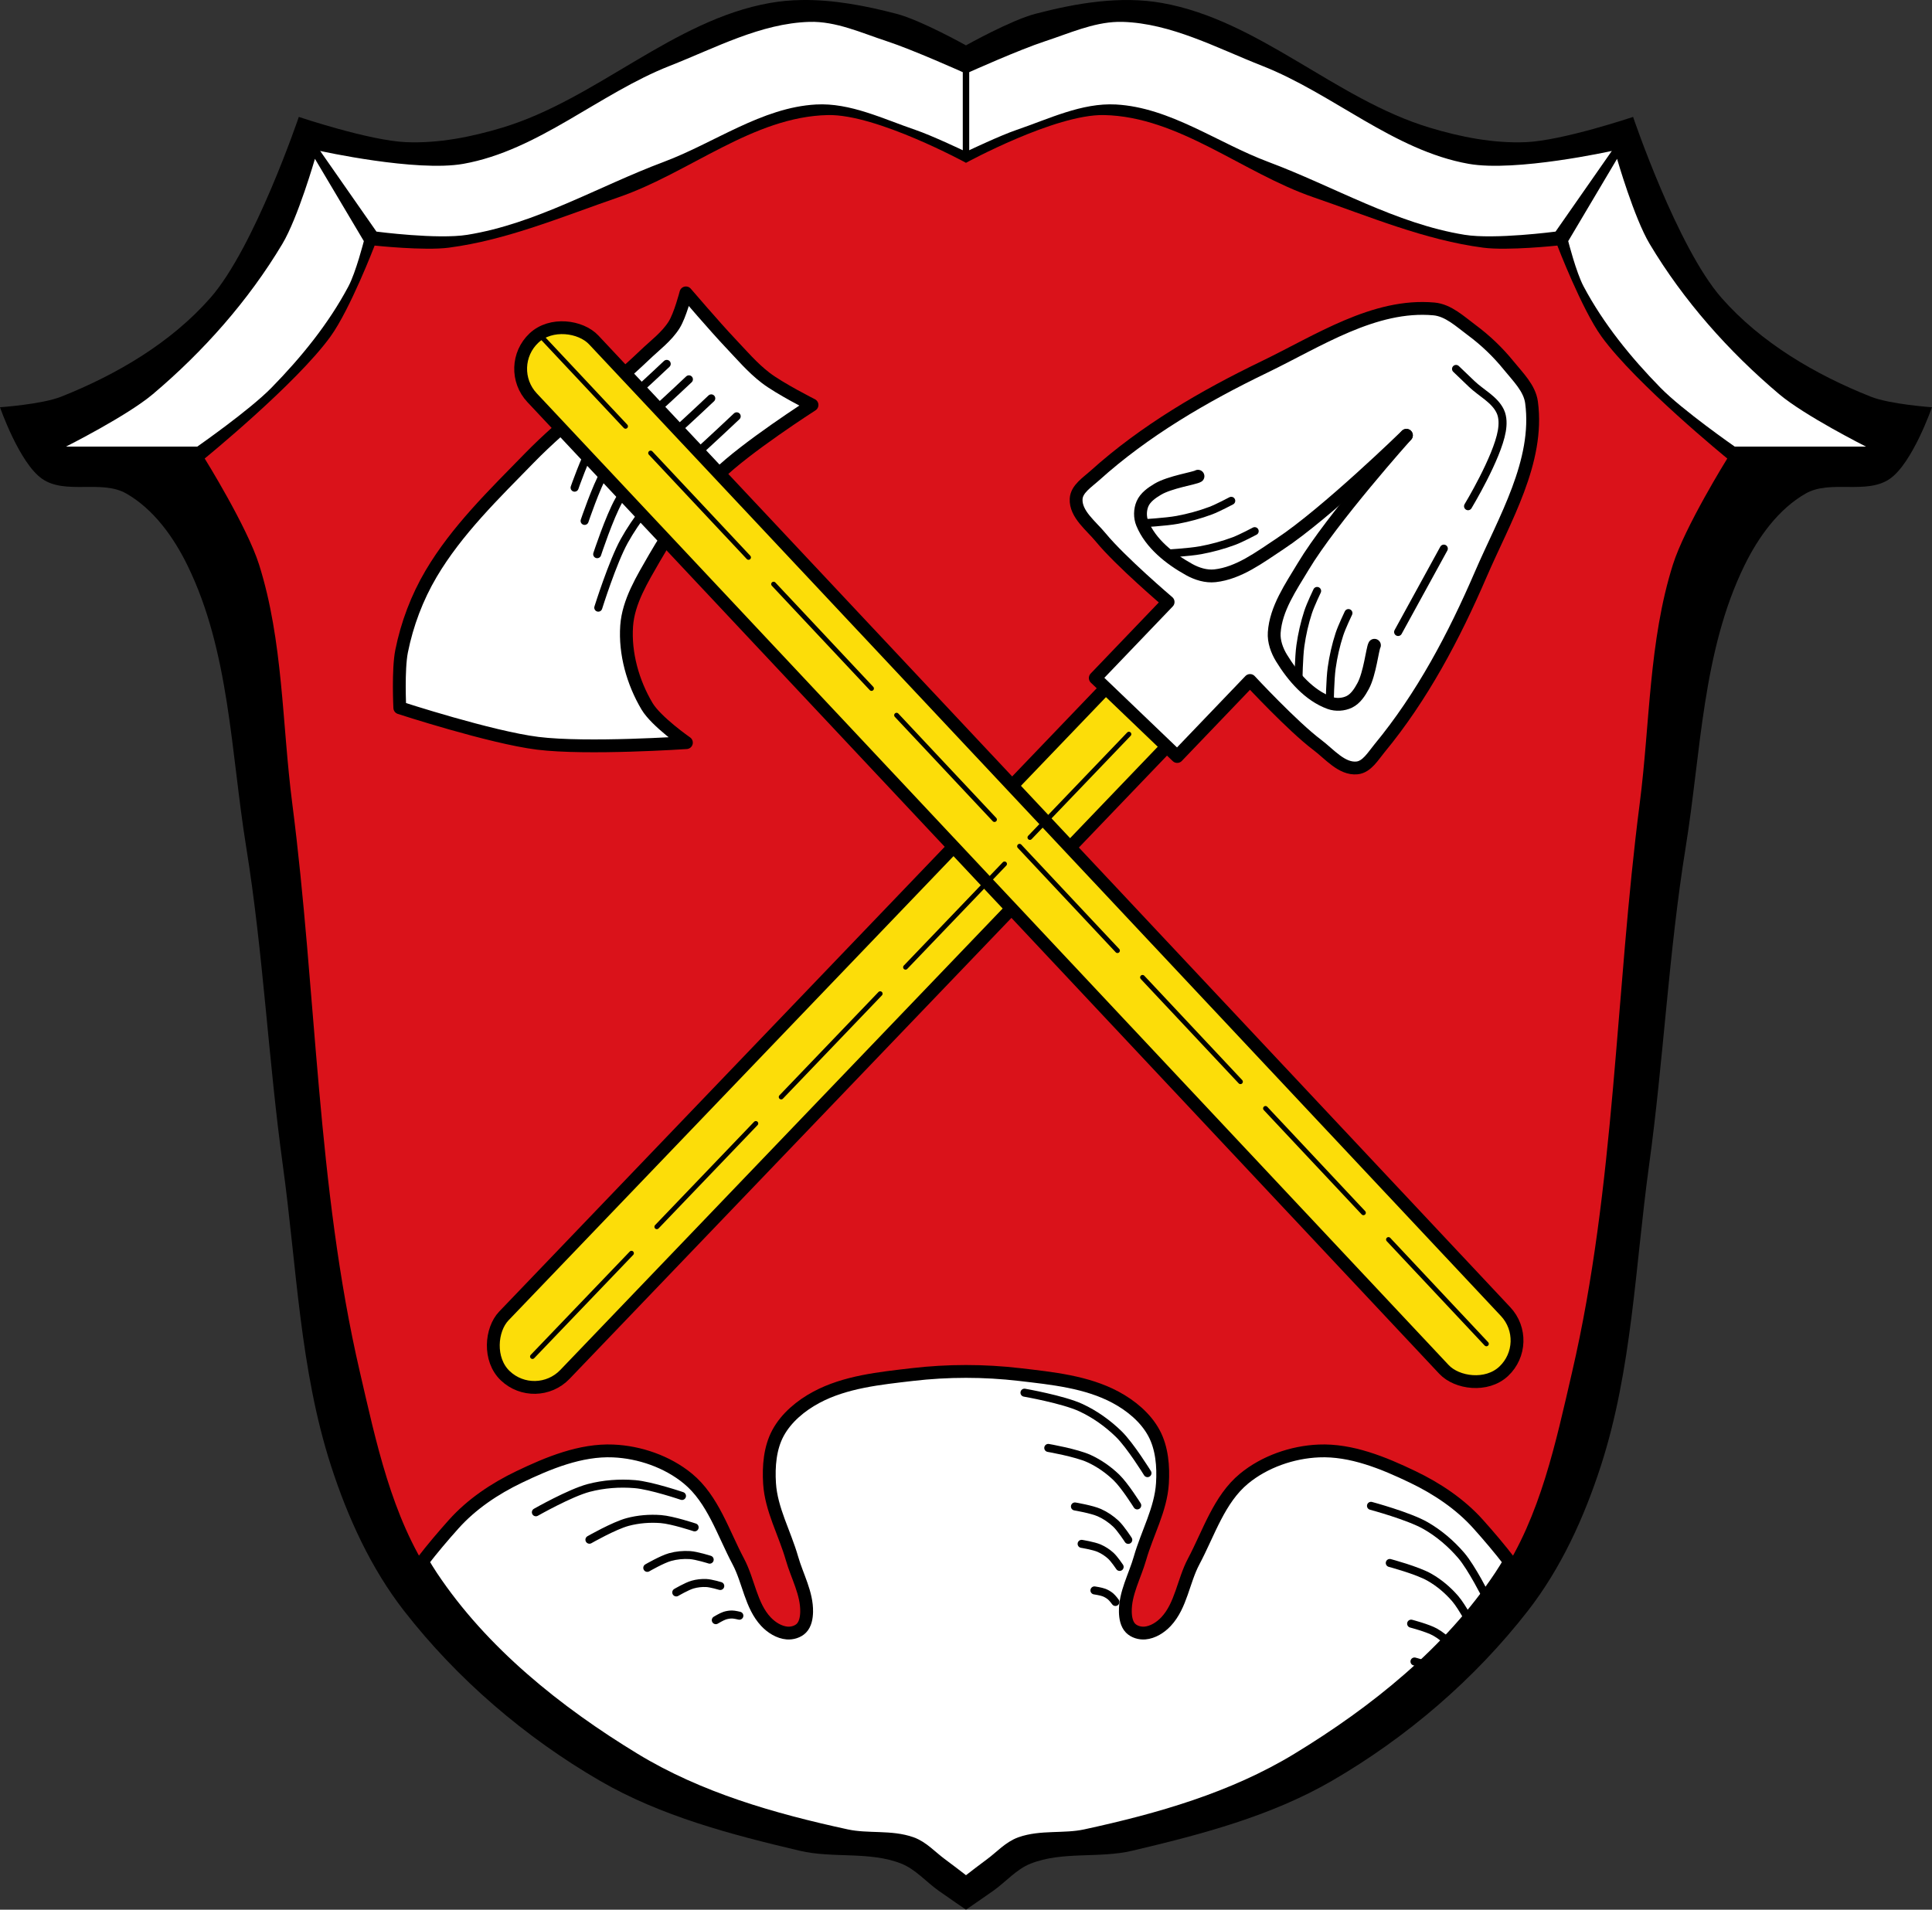 <?xml version="1.0" encoding="UTF-8" standalone="no"?><svg xmlns="http://www.w3.org/2000/svg" viewBox="0 0 1204.81 1191.11" xmlns:xlink="http://www.w3.org/1999/xlink"><rect x="0" y="0" width="1204.81" height="1191.11" fill="#333333" stroke="none"/><g transform="translate(241.62 23)"><path d="m258.19-22.983c-6.628.106-13.213.69-19.719 1.844-60.45 10.717-108.16 60.07-166.94 77.78-19.321 5.822-39.713 9.857-59.875 9.03-22.901-.937-66.938-15.75-66.938-15.75 0 0-27.511 81.37-55.12 112.84-24.567 28-58.53 47.949-93.16 61.688-11.966 4.748-38.06 6.563-38.06 6.563 0 0 12.07 34.794 26.25 44.625 14.6 10.121 37.07.377 52.5 9.188 16.976 9.696 29.452 27.07 38.06 44.625 26.377 53.766 27.16 116.75 36.719 175.87 10.64 65.818 13.786 132.64 22.875 198.69 8.614 62.6 10.567 127.06 30 187.19 10.39 32.15 24.817 63.866 45.563 90.53 33.1 42.542 75.51 78.917 122.13 105.97 38.07 22.09 81.79 33.552 124.62 43.656 20.723 4.888 43.548.19 63.34 8.03 8.905 3.527 15.467 11.367 23.281 16.906 5.643 4 17.06 11.813 17.06 11.813 0 0 11.419-7.812 17.06-11.813 7.814-5.539 14.345-13.379 23.25-16.906 19.795-7.841 42.621-3.143 63.34-8.03 42.834-10.1 86.56-21.568 124.62-43.656 46.62-27.05 89.03-63.43 122.12-105.97 20.745-26.666 35.17-58.38 45.563-90.53 19.433-60.12 21.386-124.59 30-187.19 9.09-66.05 12.235-132.87 22.875-198.69 9.558-59.12 10.373-122.11 36.75-175.87 8.611-17.551 21.09-34.929 38.06-44.625 15.426-8.81 37.9.933 52.5-9.188 14.182-9.831 26.25-44.625 26.25-44.625 0 0-26.1-1.814-38.06-6.563-34.624-13.738-68.62-33.687-93.19-61.688-27.614-31.473-55.12-112.84-55.12-112.84 0 0-44.04 14.813-66.938 15.75-20.16.825-40.554-3.209-59.875-9.03-58.78-17.714-106.49-67.06-166.94-77.78-26.02-4.614-53.4.06-78.969 6.75-15.342 4.01-43.31 19.688-43.31 19.688 0 0-27.971-15.673-43.31-19.688-19.18-5.02-39.4-8.913-59.28-8.594"/><path d="m263.13-9.358c-30.366.911-58.66 16.27-86.94 27.375-44.24 17.373-82.03 52.797-128.81 61.16-29.437 5.259-89.34-8.03-89.34-8.03l35.09 50.31c0 0 38.02 5.01 56.688 2 42.957-6.937 81.62-30.19 122.37-45.44 31.715-11.865 61.25-33.976 95.06-35.844 21.325-1.178 41.845 8.989 62.06 15.875 10.121 3.447 29.469 12.656 29.469 12.656v-48.688c0 0-31.17-14.01-47.37-19.313-15.772-5.158-31.695-12.56-48.28-12.06m192.22 0c-15.476.423-30.401 7.227-45.19 12.06-16.209 5.301-47.37 19.313-47.37 19.313v48.688c0 0 19.348-9.209 29.469-12.656 20.22-6.886 40.737-17.05 62.06-15.875 33.811 1.868 63.35 23.978 95.06 35.844 40.755 15.247 79.42 38.5 122.37 45.44 18.663 3.01 56.688-2 56.688-2l35.09-50.31c0 0-59.907 13.291-89.34 8.03-46.786-8.359-84.58-43.783-128.81-61.16-28.28-11.11-56.57-26.464-86.94-27.375-1.037-.031-2.062-.028-3.094 0m-500.56 85.41c0 0-10.601 36.803-20.313 53.06-21.14 35.391-49.23 67.08-80.72 93.69-16.12 13.62-54.22 32.75-54.22 32.75h81.87c0 0 32.476-22.62 46.25-36.688 18.508-18.902 35.586-39.858 48-63.22 4.663-8.774 9.625-28.25 9.625-28.25l-30.5-51.34m812.03 0l-30.469 51.34c0 0 4.931 19.476 9.594 28.25 12.414 23.36 29.461 44.32 47.969 63.22 13.774 14.07 46.28 36.688 46.28 36.688h81.84c0 0-38.07-19.13-54.19-32.75-31.487-26.607-59.58-58.3-80.72-93.69-9.711-16.259-20.313-53.06-20.313-53.06" fill="#fff"/><path d="m274.75 48.767c-46.783.953-86.41 36.06-130.66 51.28-34.809 11.972-69.38 26.652-105.87 31.438-15.282 2-46.22-1.313-46.22-1.313 0 0-15.232 39.739-27.562 56.781-21.339 29.492-78.41 76.03-78.41 76.03 0 0 26.445 42.523 33.906 66.16 15.08 47.776 14.284 99.19 20.687 148.87 15.223 118.13 15.291 238.79 42.19 354.81 10.16 43.828 19.735 89.92 44.656 127.37 31.465 47.29 77.996 84.61 126.53 114.12 40.25 24.476 86.3 39.649 132.34 49.625 13.199 2.86 27.684-1.781 40.41 2.75 7.04 2.508 12.289 8.543 18.313 12.969 4.374 3.214 10.527 7.957 14.06 10.688v2.531c0 0 1.317-1.019 1.656-1.281.339.263 1.656 1.281 1.656 1.281v-2.531c3.535-2.731 9.688-7.473 14.06-10.688 6.02-4.426 11.271-10.461 18.313-12.969 12.723-4.531 27.21.11 40.41-2.75 46.04-9.976 92.09-25.15 132.34-49.625 48.535-29.513 95.07-66.832 126.53-114.12 24.922-37.458 34.496-83.55 44.656-127.37 26.897-116.03 26.964-236.69 42.19-354.81 6.404-49.69 5.604-101.1 20.688-148.87 7.461-23.633 33.906-66.16 33.906-66.16 0 0-57.07-46.539-78.41-76.03-12.331-17.04-27.563-56.781-27.563-56.781 0 0-30.937 3.316-46.22 1.313-36.498-4.785-71.07-19.465-105.87-31.438-44.25-15.219-83.87-50.33-130.66-51.28-30.337-.618-86.03 29.781-86.03 29.781 0 0-55.695-30.399-86.03-29.781" fill="#da121a"/><path d="m327.31 834.34c-20.362 2.381-41.775 4.511-59.844 14.188-9.614 5.148-18.773 12.707-23.938 22.313-5.03 9.358-5.915 20.833-5.25 31.438 1.016 16.202 9.501 31.05 13.969 46.656 3.182 11.12 9.408 21.909 9.156 33.469-.077 3.548-.764 7.592-3.25 10.125-2.201 2.243-5.806 3.291-8.938 3.03-4.974-.412-9.772-3.455-13.188-7.094-9.42-10.04-10.76-25.346-17.219-37.5-9.466-17.815-15.87-38.888-31.438-51.719-12.792-10.543-30.09-16.554-46.656-17.25-20.255-.851-40.35 7.447-58.62 16.219-15.11 7.25-29.575 16.923-40.75 29.406-6.655 7.434-13.303 15.252-19.563 23.406 1.807 3.105 3.692 6.188 5.688 9.188 31.465 47.29 77.996 84.61 126.53 114.13 40.25 24.476 86.3 37.649 132.34 47.625 13.199 2.86 27.684.219 40.41 4.75 7.04 2.508 12.289 8.542 18.313 12.969 4.374 3.214 10.527 7.957 14.06 10.688v2.406c.052 0 .104 0 .156 0 .209-.161 1.193-.919 1.5-1.156.307.238 1.291.995 1.5 1.156.052 0 .104 0 .156 0v-2.406c3.535-2.731 9.688-7.473 14.06-10.688 6.02-4.426 11.271-10.461 18.313-12.969 12.723-4.531 27.21-1.89 40.41-4.75 46.04-9.976 92.09-23.15 132.34-47.625 48.535-29.513 95.07-66.832 126.53-114.13 1.991-2.992 3.884-6.06 5.688-9.156-6.269-8.164-12.931-15.995-19.594-23.438-11.175-12.484-25.645-22.16-40.75-29.406-18.276-8.772-38.37-17.07-58.62-16.219-16.562.696-33.833 6.707-46.625 17.25-15.568 12.831-21.971 33.904-31.438 51.719-6.458 12.154-7.83 27.465-17.25 37.5-3.416 3.639-8.214 6.682-13.188 7.094-3.132.26-6.705-.788-8.906-3.03-2.486-2.533-3.173-6.577-3.25-10.125-.251-11.559 5.943-22.353 9.125-33.469 4.468-15.606 12.984-30.455 14-46.656.665-10.605-.249-22.08-5.281-31.438-5.164-9.605-14.324-17.16-23.938-22.313-18.07-9.676-39.482-11.807-59.844-14.188-22.15-2.59-44.755-2.59-66.906 0z" fill="#fff" stroke="#000" stroke-linejoin="round" stroke-linecap="round" stroke-width="8"/><g transform="translate(1238.89-16.02)"><path d="m-841.64 861.67c0 0 24.14 4.225 35.13 9.32 8.721 4.04 16.775 9.778 23.658 16.489 7.221 7.04 17.922 24.375 17.922 24.375" fill="none" stroke="#000" stroke-linecap="round" stroke-width="5" id="0"/><path d="m-826.8 896.13c0 0 17.457 3.02 25.406 6.657 6.307 2.887 12.13 6.985 17.11 11.778 5.222 5.03 12.962 17.41 12.962 17.41" fill="none" stroke="#000" stroke-linecap="round" stroke-width="5" id="1"/><path d="m-810.17 932.64c0 0 10.464 1.754 15.229 3.869 3.781 1.678 7.272 4.06 10.256 6.846 3.13 2.923 7.77 10.12 7.77 10.12" fill="none" stroke="#000" stroke-linecap="round" stroke-width="5" id="2"/><path d="m-806 955.96c0 0 7.458 1.211 10.854 2.671 2.695 1.159 5.183 2.803 7.31 4.726 2.231 2.02 5.538 6.986 5.538 6.986" fill="none" stroke="#000" stroke-linecap="round" stroke-width="5" id="3"/><path d="m-798.01 985c0 0 4.118.607 5.993 1.34 1.488.581 2.862 1.406 4.04 2.371 1.232 1.012 3.057 3.504 3.057 3.504" fill="none" stroke="#000" stroke-linecap="round" stroke-width="5" id="4"/></g><g transform="matrix(.771-.637.637.771 192.58-280.23)"><use xlink:href="#0"/><use xlink:href="#1"/><use xlink:href="#2"/><use xlink:href="#3"/><use xlink:href="#4"/></g><g stroke="#000"><g fill="none" stroke-linecap="round" stroke-width="5"><path d="m613.34 916.23c0 0 23.666 6.353 34.16 12.403 8.328 4.801 15.84 11.23 22.1 18.525 6.567 7.654 15.686 25.87 15.686 25.87"/><path d="m625.06 951.87c0 0 17.12 4.557 24.714 8.887 6.03 3.436 11.464 8.03 15.996 13.251 4.755 5.473 11.364 18.493 11.364 18.493"/><path d="m638.37 989.72c0 0 10.267 2.677 14.825 5.207 3.617 2.01 6.883 4.69 9.607 7.73 2.858 3.19 6.84 10.77 6.84 10.77"/><path d="m640.46 1013.32c0 0 7.321 1.869 10.573 3.625 2.581 1.393 4.914 3.252 6.861 5.357"/></g><path d="m7.696 418.48c0 0 56.664 18.473 86.06 22.13 30.655 3.809 92.67-.407 92.67-.407 0 0-18.849-13.11-24.546-22.686-8.81-14.809-13.923-32.916-12.718-50.11 1.068-15.236 9.766-29.15 17.36-42.41 10.803-18.851 24.1-36.54 39.562-51.804 17.343-17.12 58.674-43.612 58.674-43.612 0 0-20.07-10.13-28.941-16.93-8.195-6.283-14.946-14.267-22.05-21.764-9.558-10.09-27.643-31.21-27.643-31.21 0 0-3.589 13.976-7.378 19.981-4.664 7.392-11.978 12.744-18.29 18.79-23.22 22.243-49.51 41.23-71.969 64.25-22.04 22.59-45.21 45-61.27 72.17-8.763 14.821-15 31.387-18.39 48.27-2.318 11.557-1.13 35.34-1.13 35.34z" fill="#fff" stroke-linejoin="round" stroke-width="8"/><g fill="none" stroke-linecap="round" stroke-width="5"><path d="m131.47 356.01c0 0 8.966-28.562 16.18-41.561 7.567-13.636 17.694-25.778 28.01-37.47 9.776-11.08 21.21-20.567 31.923-30.744 3.381-3.214 10.207-9.574 10.207-9.574"/><path d="m130.79 322.66c0 0 7.591-23.11 13.574-33.668 6.275-11.07 14.598-20.978 23.07-30.522 8.03-9.04 17.374-16.826 26.14-25.16 2.768-2.63 8.355-7.837 8.355-7.837"/><path d="m122.94 301.9c0 0 7.04-20.927 12.529-30.506 5.758-10.05 13.357-19.05 21.09-27.738 7.324-8.226 15.834-15.327 23.823-22.916 2.523-2.396 7.613-7.141 7.613-7.141"/><path d="m116.7 281.17c0 0 6.351-18.2 11.224-26.552 5.111-8.765 11.807-16.651 18.613-24.26 6.448-7.207 13.911-13.453 20.927-20.12 2.215-2.104 6.685-6.271 6.685-6.271"/></g><g stroke-linecap="round"><g fill="#fcdd09" stroke-linejoin="round" stroke-width="8"><rect width="52.72" height="884.08" x="604.39" y="-332.07" rx="26.36" transform="matrix(.722.692-.692.722 0 0)"/><rect width="52.72" height="884.08" x="-88.26" y="199.57" rx="26.36" transform="matrix(.729-.684.684.729 0 0)"/></g><g fill="none" stroke-width="3"><path d="m164.11 259.57l61.06 65.09"/><path d="m240.8 341.33l61.06 65.09"/><path d="m317.49 423.09l61.06 65.09"/><path d="m394.18 504.84l61.06 65.09"/><path d="m470.87 586.6l61.06 65.09"/><path d="m547.56 668.35l61.06 65.09"/><path d="m624.25 750.11l61.06 65.09"/><path d="m94.71 185.59l53.76 57.31"/><path d="m617.48 273.03l-61.742 64.44"/><path d="m539.93 353.97l-61.742 64.44"/><path d="m462.38 434.91l-61.742 64.44"/><path d="m384.82 515.85l-61.742 64.44"/><path d="m307.27 596.79l-61.742 64.44"/><path d="m229.72 677.73l-61.742 64.44"/><path d="m152.17 758.67l-61.742 64.44"/><path d="m687.65 199.79l-54.36 56.739"/></g></g><g stroke-linejoin="round" stroke-width="8"><path d="m676.13 182.87c-7.22-5.347-14.564-12.366-23.511-13.179-37.12-3.371-72.23 20-105.8 36.21-37.698 18.2-74.66 39.74-105.75 67.771-4.605 4.151-11.279 8.313-11.603 14.504-.497 9.517 9.362 16.753 15.412 24.12 12.294 14.961 41.947 40.19 41.947 40.19l-45.42 47.41 21.91 20.993 7.266 6.962 21.91 20.993 45.42-47.41c0 0 26.474 28.548 41.947 40.19 7.614 5.73 15.243 15.25 24.73 14.346 6.172-.588 10.07-7.413 14.02-12.191 26.677-32.26 46.618-70.1 63.19-108.55 14.759-34.23 36.616-70.31 31.656-107.25-1.197-8.914-8.536-15.956-14.194-22.948-6.717-8.3-14.548-15.806-23.13-22.16z" fill="#fff"/><path d="m505.45 274.03c-2.077 1.308-17.538 3.618-25.09 8.115-3.755 2.236-7.744 5.04-9.491 9.05-1.628 3.732-1.706 8.448-.16 12.214 5.201 12.668 17.279 22.2 29.25 28.849 4.82 2.678 10.602 4.472 16.08 3.867 14.914-1.646 27.89-11.557 40.42-19.812 28.971-19.09 78.973-67.795 78.973-67.795" fill="none" stroke-linecap="round"/></g><g fill="none" stroke-linecap="round"><g stroke-width="5"><path d="m470.7 303.4c0 0 14.654-.816 21.849-2.151 7.04-1.307 14.01-3.202 20.721-5.706 4.472-1.669 12.921-6.171 12.921-6.171"/><path d="m485.32 322.32c0 0 14.654-.816 21.849-2.151 7.04-1.307 14.01-3.202 20.721-5.706 4.472-1.669 12.921-6.171 12.921-6.171"/></g><path d="m615.49 379.47c-1.218 2.131-2.865 17.676-7.04 25.414-2.074 3.847-4.704 7.952-8.631 9.869-3.659 1.786-8.367 2.066-12.196.682-12.879-4.655-22.915-16.315-30.07-27.989-2.882-4.701-4.92-10.402-4.551-15.903 1.01-14.971 10.354-28.358 18.07-41.23 17.832-29.76 64.36-81.8 64.36-81.8" stroke-linejoin="round" stroke-width="8"/><g stroke-width="5"><path d="m587.63 415.43c0 0 .19-14.675 1.216-21.921 1-7.093 2.6-14.13 4.816-20.945 1.476-4.539 5.613-13.173 5.613-13.173"/><path d="m568.1 401.63c0 0 .19-14.675 1.216-21.921 1-7.093 2.6-14.13 4.816-20.945 1.476-4.539 5.613-13.173 5.613-13.173"/><g transform="translate(7.685 13.449)" stroke-linejoin="round"><path d="m622.57 357.74l28.502-51.996"/><path d="m666.18 279.29c0 0 18.12-29.976 21.05-46.842.708-4.078.798-8.638-.975-12.377-3.517-7.418-11.856-11.359-17.784-17.04-3.26-3.124-9.781-9.372-9.781-9.372"/></g></g></g></g></g></svg>